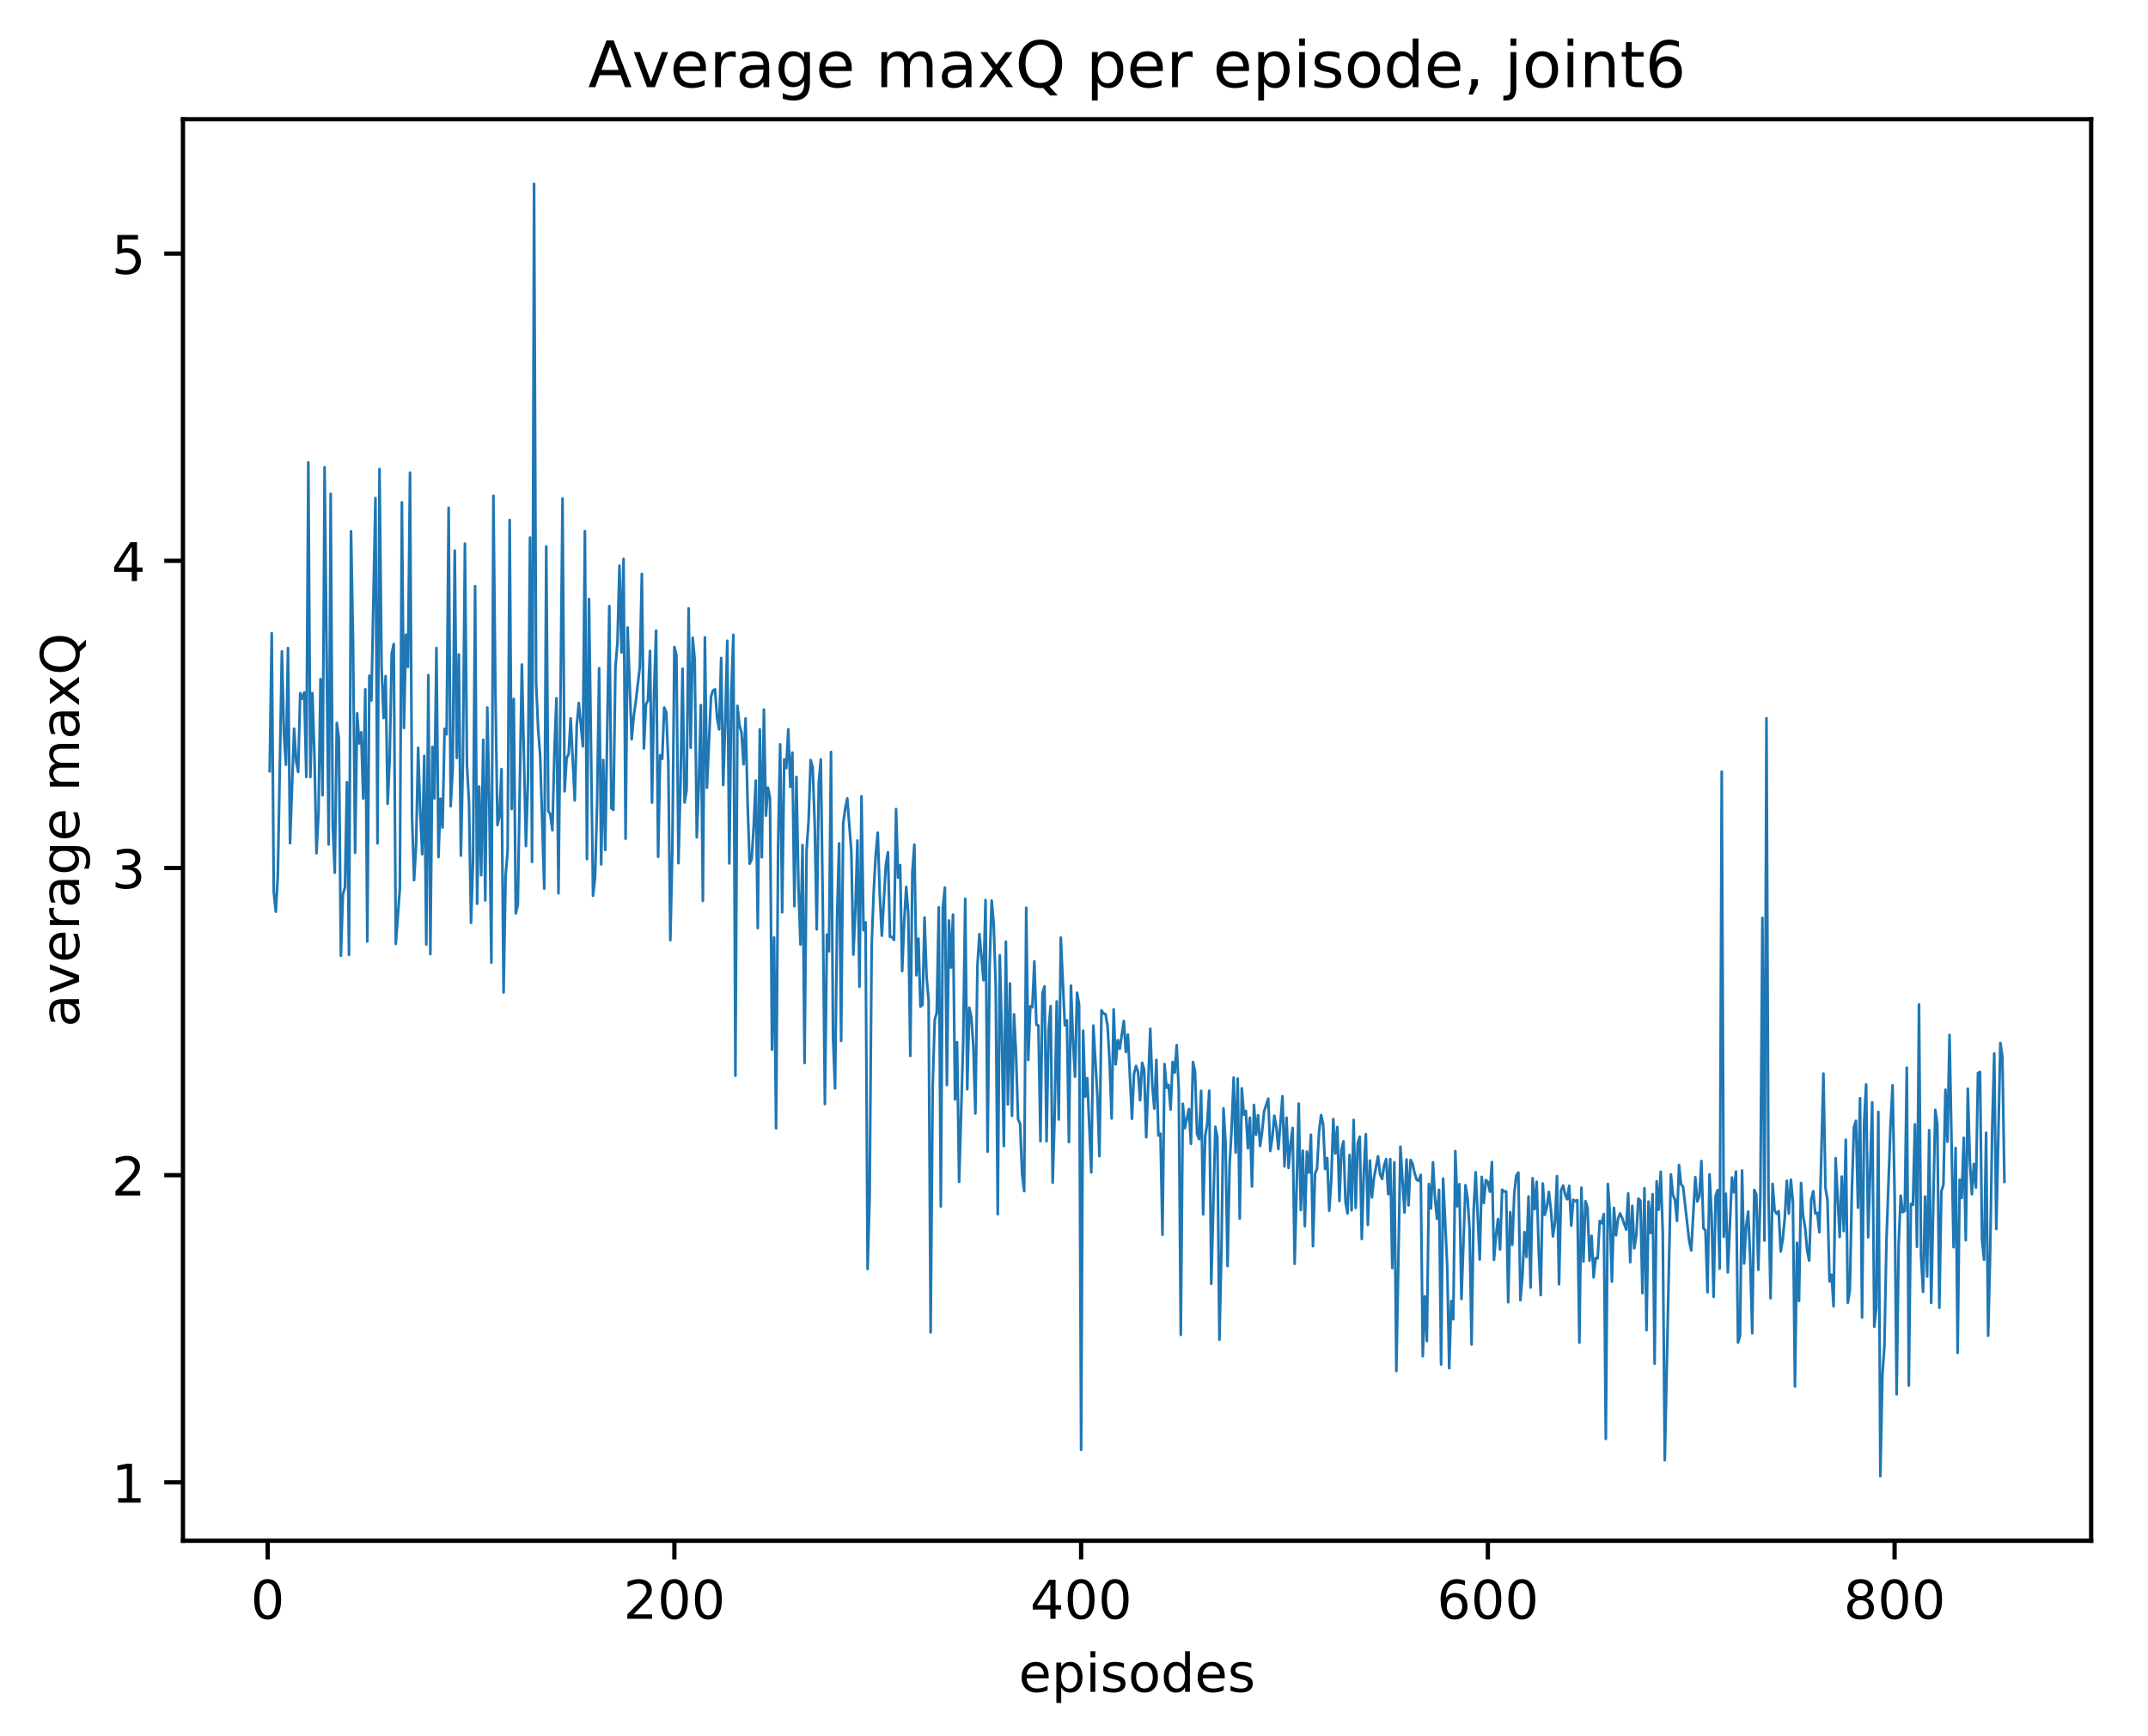 <?xml version="1.0" encoding="utf-8" standalone="no"?>
<!DOCTYPE svg PUBLIC "-//W3C//DTD SVG 1.1//EN"
  "http://www.w3.org/Graphics/SVG/1.1/DTD/svg11.dtd">
<!-- Created with matplotlib (http://matplotlib.org/) -->
<svg height="325pt" version="1.1" viewBox="0 0 402 325" width="402pt" xmlns="http://www.w3.org/2000/svg" xmlns:xlink="http://www.w3.org/1999/xlink">
 <defs>
  <style type="text/css">
*{stroke-linecap:butt;stroke-linejoin:round;}
  </style>
 </defs>
 <g id="figure_1">
  <g id="patch_1">
   <path d="M 0 325.986 
L 402.061 325.986 
L 402.061 0 
L 0 0 
z
" style="fill:#ffffff;"/>
  </g>
  <g id="axes_1">
   <g id="patch_2">
    <path d="M 34.241 288.43 
L 391.361 288.43 
L 391.361 22.318 
L 34.241 22.318 
z
" style="fill:#ffffff;"/>
   </g>
   <g id="matplotlib.axis_1">
    <g id="xtick_1">
     <g id="line2d_1">
      <defs>
       <path d="M 0 0 
L 0 3.5 
" id="m53c55c356a" style="stroke:#000000;stroke-width:0.8;"/>
      </defs>
      <g>
       <use style="stroke:#000000;stroke-width:0.8;" x="50.093" xlink:href="#m53c55c356a" y="288.43"/>
      </g>
     </g>
     <g id="text_1">
      <!-- 0 -->
      <defs>
       <path d="M 31.781 66.406 
Q 24.172 66.406 20.328 58.906 
Q 16.5 51.422 16.5 36.375 
Q 16.5 21.391 20.328 13.891 
Q 24.172 6.391 31.781 6.391 
Q 39.453 6.391 43.281 13.891 
Q 47.125 21.391 47.125 36.375 
Q 47.125 51.422 43.281 58.906 
Q 39.453 66.406 31.781 66.406 
z
M 31.781 74.219 
Q 44.047 74.219 50.516 64.516 
Q 56.984 54.828 56.984 36.375 
Q 56.984 17.969 50.516 8.266 
Q 44.047 -1.422 31.781 -1.422 
Q 19.531 -1.422 13.062 8.266 
Q 6.594 17.969 6.594 36.375 
Q 6.594 54.828 13.062 64.516 
Q 19.531 74.219 31.781 74.219 
z
" id="DejaVuSans-30"/>
      </defs>
      <g transform="translate(46.911 303.029)scale(0.1 -0.1)">
       <use xlink:href="#DejaVuSans-30"/>
      </g>
     </g>
    </g>
    <g id="xtick_2">
     <g id="line2d_2">
      <g>
       <use style="stroke:#000000;stroke-width:0.8;" x="126.213" xlink:href="#m53c55c356a" y="288.43"/>
      </g>
     </g>
     <g id="text_2">
      <!-- 200 -->
      <defs>
       <path d="M 19.188 8.297 
L 53.609 8.297 
L 53.609 0 
L 7.328 0 
L 7.328 8.297 
Q 12.938 14.109 22.625 23.891 
Q 32.328 33.688 34.812 36.531 
Q 39.547 41.844 41.422 45.531 
Q 43.312 49.219 43.312 52.781 
Q 43.312 58.594 39.234 62.25 
Q 35.156 65.922 28.609 65.922 
Q 23.969 65.922 18.812 64.312 
Q 13.672 62.703 7.812 59.422 
L 7.812 69.391 
Q 13.766 71.781 18.938 73 
Q 24.125 74.219 28.422 74.219 
Q 39.75 74.219 46.484 68.547 
Q 53.219 62.891 53.219 53.422 
Q 53.219 48.922 51.531 44.891 
Q 49.859 40.875 45.406 35.406 
Q 44.188 33.984 37.641 27.219 
Q 31.109 20.453 19.188 8.297 
z
" id="DejaVuSans-32"/>
      </defs>
      <g transform="translate(116.67 303.029)scale(0.1 -0.1)">
       <use xlink:href="#DejaVuSans-32"/>
       <use x="63.623" xlink:href="#DejaVuSans-30"/>
       <use x="127.246" xlink:href="#DejaVuSans-30"/>
      </g>
     </g>
    </g>
    <g id="xtick_3">
     <g id="line2d_3">
      <g>
       <use style="stroke:#000000;stroke-width:0.8;" x="202.334" xlink:href="#m53c55c356a" y="288.43"/>
      </g>
     </g>
     <g id="text_3">
      <!-- 400 -->
      <defs>
       <path d="M 37.797 64.312 
L 12.891 25.391 
L 37.797 25.391 
z
M 35.203 72.906 
L 47.609 72.906 
L 47.609 25.391 
L 58.016 25.391 
L 58.016 17.188 
L 47.609 17.188 
L 47.609 0 
L 37.797 0 
L 37.797 17.188 
L 4.891 17.188 
L 4.891 26.703 
z
" id="DejaVuSans-34"/>
      </defs>
      <g transform="translate(192.79 303.029)scale(0.1 -0.1)">
       <use xlink:href="#DejaVuSans-34"/>
       <use x="63.623" xlink:href="#DejaVuSans-30"/>
       <use x="127.246" xlink:href="#DejaVuSans-30"/>
      </g>
     </g>
    </g>
    <g id="xtick_4">
     <g id="line2d_4">
      <g>
       <use style="stroke:#000000;stroke-width:0.8;" x="278.455" xlink:href="#m53c55c356a" y="288.43"/>
      </g>
     </g>
     <g id="text_4">
      <!-- 600 -->
      <defs>
       <path d="M 33.016 40.375 
Q 26.375 40.375 22.484 35.828 
Q 18.609 31.297 18.609 23.391 
Q 18.609 15.531 22.484 10.953 
Q 26.375 6.391 33.016 6.391 
Q 39.656 6.391 43.531 10.953 
Q 47.406 15.531 47.406 23.391 
Q 47.406 31.297 43.531 35.828 
Q 39.656 40.375 33.016 40.375 
z
M 52.594 71.297 
L 52.594 62.312 
Q 48.875 64.062 45.094 64.984 
Q 41.312 65.922 37.594 65.922 
Q 27.828 65.922 22.672 59.328 
Q 17.531 52.734 16.797 39.406 
Q 19.672 43.656 24.016 45.922 
Q 28.375 48.188 33.594 48.188 
Q 44.578 48.188 50.953 41.516 
Q 57.328 34.859 57.328 23.391 
Q 57.328 12.156 50.688 5.359 
Q 44.047 -1.422 33.016 -1.422 
Q 20.359 -1.422 13.672 8.266 
Q 6.984 17.969 6.984 36.375 
Q 6.984 53.656 15.188 63.938 
Q 23.391 74.219 37.203 74.219 
Q 40.922 74.219 44.703 73.484 
Q 48.484 72.75 52.594 71.297 
z
" id="DejaVuSans-36"/>
      </defs>
      <g transform="translate(268.911 303.029)scale(0.1 -0.1)">
       <use xlink:href="#DejaVuSans-36"/>
       <use x="63.623" xlink:href="#DejaVuSans-30"/>
       <use x="127.246" xlink:href="#DejaVuSans-30"/>
      </g>
     </g>
    </g>
    <g id="xtick_5">
     <g id="line2d_5">
      <g>
       <use style="stroke:#000000;stroke-width:0.8;" x="354.575" xlink:href="#m53c55c356a" y="288.43"/>
      </g>
     </g>
     <g id="text_5">
      <!-- 800 -->
      <defs>
       <path d="M 31.781 34.625 
Q 24.75 34.625 20.719 30.859 
Q 16.703 27.094 16.703 20.516 
Q 16.703 13.922 20.719 10.156 
Q 24.75 6.391 31.781 6.391 
Q 38.812 6.391 42.859 10.172 
Q 46.922 13.969 46.922 20.516 
Q 46.922 27.094 42.891 30.859 
Q 38.875 34.625 31.781 34.625 
z
M 21.922 38.812 
Q 15.578 40.375 12.031 44.719 
Q 8.5 49.078 8.5 55.328 
Q 8.5 64.062 14.719 69.141 
Q 20.953 74.219 31.781 74.219 
Q 42.672 74.219 48.875 69.141 
Q 55.078 64.062 55.078 55.328 
Q 55.078 49.078 51.531 44.719 
Q 48 40.375 41.703 38.812 
Q 48.828 37.156 52.797 32.312 
Q 56.781 27.484 56.781 20.516 
Q 56.781 9.906 50.312 4.234 
Q 43.844 -1.422 31.781 -1.422 
Q 19.734 -1.422 13.25 4.234 
Q 6.781 9.906 6.781 20.516 
Q 6.781 27.484 10.781 32.312 
Q 14.797 37.156 21.922 38.812 
z
M 18.312 54.391 
Q 18.312 48.734 21.844 45.562 
Q 25.391 42.391 31.781 42.391 
Q 38.141 42.391 41.719 45.562 
Q 45.312 48.734 45.312 54.391 
Q 45.312 60.062 41.719 63.234 
Q 38.141 66.406 31.781 66.406 
Q 25.391 66.406 21.844 63.234 
Q 18.312 60.062 18.312 54.391 
z
" id="DejaVuSans-38"/>
      </defs>
      <g transform="translate(345.032 303.029)scale(0.1 -0.1)">
       <use xlink:href="#DejaVuSans-38"/>
       <use x="63.623" xlink:href="#DejaVuSans-30"/>
       <use x="127.246" xlink:href="#DejaVuSans-30"/>
      </g>
     </g>
    </g>
    <g id="text_6">
     <!-- episodes -->
     <defs>
      <path d="M 56.203 29.594 
L 56.203 25.203 
L 14.891 25.203 
Q 15.484 15.922 20.484 11.062 
Q 25.484 6.203 34.422 6.203 
Q 39.594 6.203 44.453 7.469 
Q 49.312 8.734 54.109 11.281 
L 54.109 2.781 
Q 49.266 0.734 44.188 -0.344 
Q 39.109 -1.422 33.891 -1.422 
Q 20.797 -1.422 13.156 6.188 
Q 5.516 13.812 5.516 26.812 
Q 5.516 40.234 12.766 48.109 
Q 20.016 56 32.328 56 
Q 43.359 56 49.781 48.891 
Q 56.203 41.797 56.203 29.594 
z
M 47.219 32.234 
Q 47.125 39.594 43.094 43.984 
Q 39.062 48.391 32.422 48.391 
Q 24.906 48.391 20.391 44.141 
Q 15.875 39.891 15.188 32.172 
z
" id="DejaVuSans-65"/>
      <path d="M 18.109 8.203 
L 18.109 -20.797 
L 9.078 -20.797 
L 9.078 54.688 
L 18.109 54.688 
L 18.109 46.391 
Q 20.953 51.266 25.266 53.625 
Q 29.594 56 35.594 56 
Q 45.562 56 51.781 48.094 
Q 58.016 40.188 58.016 27.297 
Q 58.016 14.406 51.781 6.484 
Q 45.562 -1.422 35.594 -1.422 
Q 29.594 -1.422 25.266 0.953 
Q 20.953 3.328 18.109 8.203 
z
M 48.688 27.297 
Q 48.688 37.203 44.609 42.844 
Q 40.531 48.484 33.406 48.484 
Q 26.266 48.484 22.188 42.844 
Q 18.109 37.203 18.109 27.297 
Q 18.109 17.391 22.188 11.75 
Q 26.266 6.109 33.406 6.109 
Q 40.531 6.109 44.609 11.75 
Q 48.688 17.391 48.688 27.297 
z
" id="DejaVuSans-70"/>
      <path d="M 9.422 54.688 
L 18.406 54.688 
L 18.406 0 
L 9.422 0 
z
M 9.422 75.984 
L 18.406 75.984 
L 18.406 64.594 
L 9.422 64.594 
z
" id="DejaVuSans-69"/>
      <path d="M 44.281 53.078 
L 44.281 44.578 
Q 40.484 46.531 36.375 47.5 
Q 32.281 48.484 27.875 48.484 
Q 21.188 48.484 17.844 46.438 
Q 14.5 44.391 14.5 40.281 
Q 14.5 37.156 16.891 35.375 
Q 19.281 33.594 26.516 31.984 
L 29.594 31.297 
Q 39.156 29.25 43.188 25.516 
Q 47.219 21.781 47.219 15.094 
Q 47.219 7.469 41.188 3.016 
Q 35.156 -1.422 24.609 -1.422 
Q 20.219 -1.422 15.453 -0.562 
Q 10.688 0.297 5.422 2 
L 5.422 11.281 
Q 10.406 8.688 15.234 7.391 
Q 20.062 6.109 24.812 6.109 
Q 31.156 6.109 34.562 8.281 
Q 37.984 10.453 37.984 14.406 
Q 37.984 18.062 35.516 20.016 
Q 33.062 21.969 24.703 23.781 
L 21.578 24.516 
Q 13.234 26.266 9.516 29.906 
Q 5.812 33.547 5.812 39.891 
Q 5.812 47.609 11.281 51.797 
Q 16.75 56 26.812 56 
Q 31.781 56 36.172 55.266 
Q 40.578 54.547 44.281 53.078 
z
" id="DejaVuSans-73"/>
      <path d="M 30.609 48.391 
Q 23.391 48.391 19.188 42.75 
Q 14.984 37.109 14.984 27.297 
Q 14.984 17.484 19.156 11.844 
Q 23.344 6.203 30.609 6.203 
Q 37.797 6.203 41.984 11.859 
Q 46.188 17.531 46.188 27.297 
Q 46.188 37.016 41.984 42.703 
Q 37.797 48.391 30.609 48.391 
z
M 30.609 56 
Q 42.328 56 49.016 48.375 
Q 55.719 40.766 55.719 27.297 
Q 55.719 13.875 49.016 6.219 
Q 42.328 -1.422 30.609 -1.422 
Q 18.844 -1.422 12.172 6.219 
Q 5.516 13.875 5.516 27.297 
Q 5.516 40.766 12.172 48.375 
Q 18.844 56 30.609 56 
z
" id="DejaVuSans-6f"/>
      <path d="M 45.406 46.391 
L 45.406 75.984 
L 54.391 75.984 
L 54.391 0 
L 45.406 0 
L 45.406 8.203 
Q 42.578 3.328 38.25 0.953 
Q 33.938 -1.422 27.875 -1.422 
Q 17.969 -1.422 11.734 6.484 
Q 5.516 14.406 5.516 27.297 
Q 5.516 40.188 11.734 48.094 
Q 17.969 56 27.875 56 
Q 33.938 56 38.25 53.625 
Q 42.578 51.266 45.406 46.391 
z
M 14.797 27.297 
Q 14.797 17.391 18.875 11.75 
Q 22.953 6.109 30.078 6.109 
Q 37.203 6.109 41.297 11.75 
Q 45.406 17.391 45.406 27.297 
Q 45.406 37.203 41.297 42.844 
Q 37.203 48.484 30.078 48.484 
Q 22.953 48.484 18.875 42.844 
Q 14.797 37.203 14.797 27.297 
z
" id="DejaVuSans-64"/>
     </defs>
     <g transform="translate(190.641 316.707)scale(0.1 -0.1)">
      <use xlink:href="#DejaVuSans-65"/>
      <use x="61.523" xlink:href="#DejaVuSans-70"/>
      <use x="125" xlink:href="#DejaVuSans-69"/>
      <use x="152.783" xlink:href="#DejaVuSans-73"/>
      <use x="204.883" xlink:href="#DejaVuSans-6f"/>
      <use x="266.064" xlink:href="#DejaVuSans-64"/>
      <use x="329.541" xlink:href="#DejaVuSans-65"/>
      <use x="391.064" xlink:href="#DejaVuSans-73"/>
     </g>
    </g>
   </g>
   <g id="matplotlib.axis_2">
    <g id="ytick_1">
     <g id="line2d_6">
      <defs>
       <path d="M 0 0 
L -3.5 0 
" id="m9ddef16527" style="stroke:#000000;stroke-width:0.8;"/>
      </defs>
      <g>
       <use style="stroke:#000000;stroke-width:0.8;" x="34.241" xlink:href="#m9ddef16527" y="277.493"/>
      </g>
     </g>
     <g id="text_7">
      <!-- 1 -->
      <defs>
       <path d="M 12.406 8.297 
L 28.516 8.297 
L 28.516 63.922 
L 10.984 60.406 
L 10.984 69.391 
L 28.422 72.906 
L 38.281 72.906 
L 38.281 8.297 
L 54.391 8.297 
L 54.391 0 
L 12.406 0 
z
" id="DejaVuSans-31"/>
      </defs>
      <g transform="translate(20.878 281.292)scale(0.1 -0.1)">
       <use xlink:href="#DejaVuSans-31"/>
      </g>
     </g>
    </g>
    <g id="ytick_2">
     <g id="line2d_7">
      <g>
       <use style="stroke:#000000;stroke-width:0.8;" x="34.241" xlink:href="#m9ddef16527" y="219.989"/>
      </g>
     </g>
     <g id="text_8">
      <!-- 2 -->
      <g transform="translate(20.878 223.788)scale(0.1 -0.1)">
       <use xlink:href="#DejaVuSans-32"/>
      </g>
     </g>
    </g>
    <g id="ytick_3">
     <g id="line2d_8">
      <g>
       <use style="stroke:#000000;stroke-width:0.8;" x="34.241" xlink:href="#m9ddef16527" y="162.485"/>
      </g>
     </g>
     <g id="text_9">
      <!-- 3 -->
      <defs>
       <path d="M 40.578 39.312 
Q 47.656 37.797 51.625 33 
Q 55.609 28.219 55.609 21.188 
Q 55.609 10.406 48.188 4.484 
Q 40.766 -1.422 27.094 -1.422 
Q 22.516 -1.422 17.656 -0.516 
Q 12.797 0.391 7.625 2.203 
L 7.625 11.719 
Q 11.719 9.328 16.594 8.109 
Q 21.484 6.891 26.812 6.891 
Q 36.078 6.891 40.938 10.547 
Q 45.797 14.203 45.797 21.188 
Q 45.797 27.641 41.281 31.266 
Q 36.766 34.906 28.719 34.906 
L 20.219 34.906 
L 20.219 43.016 
L 29.109 43.016 
Q 36.375 43.016 40.234 45.922 
Q 44.094 48.828 44.094 54.297 
Q 44.094 59.906 40.109 62.906 
Q 36.141 65.922 28.719 65.922 
Q 24.656 65.922 20.016 65.031 
Q 15.375 64.156 9.812 62.312 
L 9.812 71.094 
Q 15.438 72.656 20.344 73.438 
Q 25.25 74.219 29.594 74.219 
Q 40.828 74.219 47.359 69.109 
Q 53.906 64.016 53.906 55.328 
Q 53.906 49.266 50.438 45.094 
Q 46.969 40.922 40.578 39.312 
z
" id="DejaVuSans-33"/>
      </defs>
      <g transform="translate(20.878 166.284)scale(0.1 -0.1)">
       <use xlink:href="#DejaVuSans-33"/>
      </g>
     </g>
    </g>
    <g id="ytick_4">
     <g id="line2d_9">
      <g>
       <use style="stroke:#000000;stroke-width:0.8;" x="34.241" xlink:href="#m9ddef16527" y="104.98"/>
      </g>
     </g>
     <g id="text_10">
      <!-- 4 -->
      <g transform="translate(20.878 108.779)scale(0.1 -0.1)">
       <use xlink:href="#DejaVuSans-34"/>
      </g>
     </g>
    </g>
    <g id="ytick_5">
     <g id="line2d_10">
      <g>
       <use style="stroke:#000000;stroke-width:0.8;" x="34.241" xlink:href="#m9ddef16527" y="47.476"/>
      </g>
     </g>
     <g id="text_11">
      <!-- 5 -->
      <defs>
       <path d="M 10.797 72.906 
L 49.516 72.906 
L 49.516 64.594 
L 19.828 64.594 
L 19.828 46.734 
Q 21.969 47.469 24.109 47.828 
Q 26.266 48.188 28.422 48.188 
Q 40.625 48.188 47.75 41.5 
Q 54.891 34.812 54.891 23.391 
Q 54.891 11.625 47.562 5.094 
Q 40.234 -1.422 26.906 -1.422 
Q 22.312 -1.422 17.547 -0.641 
Q 12.797 0.141 7.719 1.703 
L 7.719 11.625 
Q 12.109 9.234 16.797 8.062 
Q 21.484 6.891 26.703 6.891 
Q 35.156 6.891 40.078 11.328 
Q 45.016 15.766 45.016 23.391 
Q 45.016 31 40.078 35.438 
Q 35.156 39.891 26.703 39.891 
Q 22.75 39.891 18.812 39.016 
Q 14.891 38.141 10.797 36.281 
z
" id="DejaVuSans-35"/>
      </defs>
      <g transform="translate(20.878 51.275)scale(0.1 -0.1)">
       <use xlink:href="#DejaVuSans-35"/>
      </g>
     </g>
    </g>
    <g id="text_12">
     <!-- average maxQ -->
     <defs>
      <path d="M 34.281 27.484 
Q 23.391 27.484 19.188 25 
Q 14.984 22.516 14.984 16.5 
Q 14.984 11.719 18.141 8.906 
Q 21.297 6.109 26.703 6.109 
Q 34.188 6.109 38.703 11.406 
Q 43.219 16.703 43.219 25.484 
L 43.219 27.484 
z
M 52.203 31.203 
L 52.203 0 
L 43.219 0 
L 43.219 8.297 
Q 40.141 3.328 35.547 0.953 
Q 30.953 -1.422 24.312 -1.422 
Q 15.922 -1.422 10.953 3.297 
Q 6 8.016 6 15.922 
Q 6 25.141 12.172 29.828 
Q 18.359 34.516 30.609 34.516 
L 43.219 34.516 
L 43.219 35.406 
Q 43.219 41.609 39.141 45 
Q 35.062 48.391 27.688 48.391 
Q 23 48.391 18.547 47.266 
Q 14.109 46.141 10.016 43.891 
L 10.016 52.203 
Q 14.938 54.109 19.578 55.047 
Q 24.219 56 28.609 56 
Q 40.484 56 46.344 49.844 
Q 52.203 43.703 52.203 31.203 
z
" id="DejaVuSans-61"/>
      <path d="M 2.984 54.688 
L 12.5 54.688 
L 29.594 8.797 
L 46.688 54.688 
L 56.203 54.688 
L 35.688 0 
L 23.484 0 
z
" id="DejaVuSans-76"/>
      <path d="M 41.109 46.297 
Q 39.594 47.172 37.812 47.578 
Q 36.031 48 33.891 48 
Q 26.266 48 22.188 43.047 
Q 18.109 38.094 18.109 28.812 
L 18.109 0 
L 9.078 0 
L 9.078 54.688 
L 18.109 54.688 
L 18.109 46.188 
Q 20.953 51.172 25.484 53.578 
Q 30.031 56 36.531 56 
Q 37.453 56 38.578 55.875 
Q 39.703 55.766 41.062 55.516 
z
" id="DejaVuSans-72"/>
      <path d="M 45.406 27.984 
Q 45.406 37.75 41.375 43.109 
Q 37.359 48.484 30.078 48.484 
Q 22.859 48.484 18.828 43.109 
Q 14.797 37.75 14.797 27.984 
Q 14.797 18.266 18.828 12.891 
Q 22.859 7.516 30.078 7.516 
Q 37.359 7.516 41.375 12.891 
Q 45.406 18.266 45.406 27.984 
z
M 54.391 6.781 
Q 54.391 -7.172 48.188 -13.984 
Q 42 -20.797 29.203 -20.797 
Q 24.469 -20.797 20.266 -20.094 
Q 16.062 -19.391 12.109 -17.922 
L 12.109 -9.188 
Q 16.062 -11.328 19.922 -12.344 
Q 23.781 -13.375 27.781 -13.375 
Q 36.625 -13.375 41.016 -8.766 
Q 45.406 -4.156 45.406 5.172 
L 45.406 9.625 
Q 42.625 4.781 38.281 2.391 
Q 33.938 0 27.875 0 
Q 17.828 0 11.672 7.656 
Q 5.516 15.328 5.516 27.984 
Q 5.516 40.672 11.672 48.328 
Q 17.828 56 27.875 56 
Q 33.938 56 38.281 53.609 
Q 42.625 51.219 45.406 46.391 
L 45.406 54.688 
L 54.391 54.688 
z
" id="DejaVuSans-67"/>
      <path id="DejaVuSans-20"/>
      <path d="M 52 44.188 
Q 55.375 50.25 60.062 53.125 
Q 64.75 56 71.094 56 
Q 79.641 56 84.281 50.016 
Q 88.922 44.047 88.922 33.016 
L 88.922 0 
L 79.891 0 
L 79.891 32.719 
Q 79.891 40.578 77.094 44.375 
Q 74.312 48.188 68.609 48.188 
Q 61.625 48.188 57.562 43.547 
Q 53.516 38.922 53.516 30.906 
L 53.516 0 
L 44.484 0 
L 44.484 32.719 
Q 44.484 40.625 41.703 44.406 
Q 38.922 48.188 33.109 48.188 
Q 26.219 48.188 22.156 43.531 
Q 18.109 38.875 18.109 30.906 
L 18.109 0 
L 9.078 0 
L 9.078 54.688 
L 18.109 54.688 
L 18.109 46.188 
Q 21.188 51.219 25.484 53.609 
Q 29.781 56 35.688 56 
Q 41.656 56 45.828 52.969 
Q 50 49.953 52 44.188 
z
" id="DejaVuSans-6d"/>
      <path d="M 54.891 54.688 
L 35.109 28.078 
L 55.906 0 
L 45.312 0 
L 29.391 21.484 
L 13.484 0 
L 2.875 0 
L 24.125 28.609 
L 4.688 54.688 
L 15.281 54.688 
L 29.781 35.203 
L 44.281 54.688 
z
" id="DejaVuSans-78"/>
      <path d="M 39.406 66.219 
Q 28.656 66.219 22.328 58.203 
Q 16.016 50.203 16.016 36.375 
Q 16.016 22.609 22.328 14.594 
Q 28.656 6.594 39.406 6.594 
Q 50.141 6.594 56.422 14.594 
Q 62.703 22.609 62.703 36.375 
Q 62.703 50.203 56.422 58.203 
Q 50.141 66.219 39.406 66.219 
z
M 53.219 1.312 
L 66.219 -12.891 
L 54.297 -12.891 
L 43.5 -1.219 
Q 41.891 -1.312 41.031 -1.359 
Q 40.188 -1.422 39.406 -1.422 
Q 24.031 -1.422 14.812 8.859 
Q 5.609 19.141 5.609 36.375 
Q 5.609 53.656 14.812 63.938 
Q 24.031 74.219 39.406 74.219 
Q 54.734 74.219 63.906 63.938 
Q 73.094 53.656 73.094 36.375 
Q 73.094 23.688 67.984 14.641 
Q 62.891 5.609 53.219 1.312 
z
" id="DejaVuSans-51"/>
     </defs>
     <g transform="translate(14.798 192.263)rotate(-90)scale(0.1 -0.1)">
      <use xlink:href="#DejaVuSans-61"/>
      <use x="61.279" xlink:href="#DejaVuSans-76"/>
      <use x="120.459" xlink:href="#DejaVuSans-65"/>
      <use x="181.982" xlink:href="#DejaVuSans-72"/>
      <use x="223.096" xlink:href="#DejaVuSans-61"/>
      <use x="284.375" xlink:href="#DejaVuSans-67"/>
      <use x="347.852" xlink:href="#DejaVuSans-65"/>
      <use x="409.375" xlink:href="#DejaVuSans-20"/>
      <use x="441.162" xlink:href="#DejaVuSans-6d"/>
      <use x="538.574" xlink:href="#DejaVuSans-61"/>
      <use x="599.854" xlink:href="#DejaVuSans-78"/>
      <use x="659.033" xlink:href="#DejaVuSans-51"/>
     </g>
    </g>
   </g>
   <g id="line2d_11">
    <path clip-path="url(#p1d548b7703)" d="M 50.473 144.367 
L 50.854 118.533 
L 51.235 166.944 
L 51.615 170.663 
L 51.996 163.929 
L 52.757 121.928 
L 53.138 137.479 
L 53.518 143.162 
L 53.899 121.317 
L 54.279 157.847 
L 55.041 136.41 
L 55.421 142.413 
L 55.802 144.503 
L 56.182 129.753 
L 56.563 130.775 
L 56.944 129.626 
L 57.324 145.429 
L 57.705 86.552 
L 58.085 145.47 
L 58.466 129.741 
L 58.847 141.492 
L 59.227 159.728 
L 59.608 152.23 
L 59.988 127.135 
L 60.369 148.869 
L 60.75 87.465 
L 61.511 158.078 
L 61.891 92.448 
L 62.272 154.453 
L 62.653 163.371 
L 63.033 135.322 
L 63.414 138.158 
L 63.794 178.925 
L 64.175 167.455 
L 64.556 166.144 
L 64.936 146.422 
L 65.317 178.748 
L 65.697 99.462 
L 66.078 120.638 
L 66.459 159.639 
L 66.839 133.53 
L 67.22 139.178 
L 67.6 137.098 
L 67.981 149.476 
L 68.362 129.051 
L 68.742 176.224 
L 69.123 126.492 
L 69.504 131.11 
L 70.265 93.236 
L 70.645 157.887 
L 71.026 87.809 
L 71.407 124.722 
L 71.787 134.413 
L 72.168 126.567 
L 72.548 150.468 
L 72.929 142.097 
L 73.31 122.433 
L 73.69 120.541 
L 74.071 176.693 
L 74.832 166.319 
L 75.213 94.039 
L 75.593 136.257 
L 75.974 118.819 
L 76.354 124.832 
L 76.735 88.489 
L 77.116 152.951 
L 77.496 164.77 
L 77.877 158.038 
L 78.257 139.997 
L 78.638 151.68 
L 79.019 159.896 
L 79.399 141.502 
L 79.78 176.821 
L 80.16 126.379 
L 80.541 178.611 
L 80.922 139.822 
L 81.302 149.453 
L 81.683 121.306 
L 82.063 160.447 
L 82.444 149.515 
L 82.825 154.917 
L 83.205 136.436 
L 83.586 137.46 
L 83.966 95.07 
L 84.347 150.914 
L 84.728 143.705 
L 85.108 103.068 
L 85.489 141.877 
L 85.869 122.511 
L 86.25 160.174 
L 86.631 142.849 
L 87.011 101.767 
L 87.392 143.243 
L 87.772 150.109 
L 88.153 172.754 
L 88.534 160.983 
L 88.914 109.719 
L 89.295 169.172 
L 89.675 147.236 
L 90.056 163.827 
L 90.437 138.473 
L 90.817 168.561 
L 91.198 132.452 
L 91.579 150.926 
L 91.959 180.212 
L 92.34 92.802 
L 92.72 129.824 
L 93.101 154.446 
L 93.482 152.679 
L 93.862 143.995 
L 94.243 185.782 
L 94.623 163.951 
L 95.004 159.263 
L 95.385 97.335 
L 95.765 151.448 
L 96.146 130.84 
L 96.526 170.98 
L 96.907 169.395 
L 97.668 124.402 
L 98.429 158.378 
L 98.81 146.1 
L 99.191 100.622 
L 99.571 161.351 
L 99.952 34.414 
L 100.332 127.66 
L 100.713 136.481 
L 101.094 141.446 
L 101.855 166.356 
L 102.235 102.291 
L 102.616 151.856 
L 102.997 152.44 
L 103.377 155.417 
L 103.758 140.709 
L 104.138 130.703 
L 104.519 167.222 
L 105.28 93.312 
L 105.661 148.129 
L 106.041 141.913 
L 106.422 141.178 
L 106.803 134.469 
L 107.564 149.832 
L 107.944 135.78 
L 108.325 131.589 
L 109.086 139.717 
L 109.467 99.418 
L 109.847 160.817 
L 110.228 112.13 
L 110.989 167.671 
L 111.37 164.24 
L 111.75 150.266 
L 112.131 125.09 
L 112.512 161.807 
L 112.892 142.274 
L 113.273 159.09 
L 114.034 113.465 
L 114.415 151.3 
L 114.795 151.607 
L 115.176 124.934 
L 115.557 120.315 
L 115.937 105.894 
L 116.318 122.146 
L 116.698 104.619 
L 117.079 157.005 
L 117.46 117.473 
L 118.221 138.37 
L 118.601 134.118 
L 118.982 131.381 
L 119.743 124.866 
L 120.124 107.445 
L 120.504 140.108 
L 120.885 131.909 
L 121.266 131.079 
L 121.646 121.857 
L 122.027 150.245 
L 122.407 129.649 
L 122.788 118.053 
L 123.169 160.398 
L 123.549 141.388 
L 123.93 142.055 
L 124.31 132.445 
L 124.691 133.334 
L 125.072 142.715 
L 125.452 176.003 
L 125.833 158.822 
L 126.213 121.122 
L 126.594 122.698 
L 126.975 161.585 
L 127.355 146.926 
L 127.736 125.179 
L 128.116 150.223 
L 128.497 147.9 
L 128.878 113.889 
L 129.258 139.985 
L 129.639 119.388 
L 130.019 123.558 
L 130.4 156.732 
L 130.781 146.792 
L 131.161 131.996 
L 131.542 168.655 
L 131.922 119.313 
L 132.303 147.451 
L 133.064 130.408 
L 133.445 129.255 
L 133.825 129.043 
L 134.206 134.431 
L 134.587 136.539 
L 134.967 123.173 
L 135.348 146.948 
L 135.728 135.258 
L 136.109 119.948 
L 136.49 161.632 
L 136.87 129.651 
L 137.251 118.835 
L 137.631 201.379 
L 138.012 132.134 
L 138.393 135.765 
L 138.773 137.144 
L 139.154 143.078 
L 139.535 134.484 
L 139.915 150.446 
L 140.296 161.687 
L 140.676 160.85 
L 141.057 154.632 
L 141.438 146.124 
L 141.818 173.73 
L 142.199 136.514 
L 142.579 160.47 
L 142.96 132.831 
L 143.341 152.687 
L 143.721 147.444 
L 144.102 149.343 
L 144.482 196.506 
L 144.863 175.486 
L 145.244 211.22 
L 145.624 158.368 
L 146.005 139.342 
L 146.385 170.772 
L 146.766 142.148 
L 147.147 143.79 
L 147.527 136.516 
L 147.908 147.296 
L 148.288 140.883 
L 148.669 169.635 
L 149.05 145.442 
L 149.43 165.784 
L 149.811 176.807 
L 150.191 158.208 
L 150.572 198.995 
L 150.953 159.125 
L 151.333 153.565 
L 151.714 142.29 
L 152.094 143.623 
L 152.475 154.287 
L 152.856 173.975 
L 153.236 146.573 
L 153.617 142.163 
L 153.997 170.174 
L 154.378 206.675 
L 154.759 174.947 
L 155.139 178.068 
L 155.52 140.77 
L 155.9 194.087 
L 156.281 203.752 
L 156.662 171.652 
L 157.042 157.893 
L 157.423 194.845 
L 157.803 154.133 
L 158.184 151.368 
L 158.565 149.453 
L 159.326 159.401 
L 159.706 178.704 
L 160.087 170.259 
L 160.468 157.34 
L 160.848 184.713 
L 161.229 149.057 
L 161.609 174.137 
L 161.99 172.656 
L 162.371 237.555 
L 162.751 224.089 
L 163.132 177.051 
L 163.513 166.93 
L 163.893 159.982 
L 164.274 155.864 
L 164.654 167.538 
L 165.035 175.161 
L 165.796 161.856 
L 166.177 159.536 
L 166.557 175.373 
L 166.938 175.399 
L 167.319 175.95 
L 167.699 151.456 
L 168.08 164.282 
L 168.46 161.946 
L 168.841 181.784 
L 169.222 172.463 
L 169.602 166.025 
L 169.983 171.065 
L 170.363 197.674 
L 170.744 163.414 
L 171.125 158.111 
L 171.505 182.555 
L 171.886 175.701 
L 172.266 188.434 
L 172.647 188.122 
L 173.028 171.755 
L 173.408 182.856 
L 173.789 187.241 
L 174.169 249.422 
L 174.55 203.434 
L 174.931 190.935 
L 175.311 189.554 
L 175.692 169.859 
L 176.072 225.841 
L 176.453 169.904 
L 176.834 166.156 
L 177.214 203.109 
L 177.595 172.312 
L 177.975 181.122 
L 178.356 171.212 
L 178.737 205.819 
L 179.117 195.097 
L 179.498 221.229 
L 180.259 195.124 
L 180.64 168.255 
L 181.02 203.909 
L 181.401 188.645 
L 181.781 190.373 
L 182.162 195.881 
L 182.543 208.448 
L 182.923 180.851 
L 183.304 174.868 
L 184.065 183.502 
L 184.446 168.498 
L 184.826 215.586 
L 185.207 180.937 
L 185.587 168.58 
L 185.968 172.841 
L 186.349 184.628 
L 186.729 227.293 
L 187.11 178.827 
L 187.491 193.479 
L 187.871 214.54 
L 188.252 176.273 
L 188.632 206.756 
L 189.013 184.095 
L 189.394 208.881 
L 189.774 189.872 
L 190.155 197.411 
L 190.535 209.542 
L 190.916 210.371 
L 191.297 219.873 
L 191.677 222.977 
L 192.058 169.946 
L 192.438 198.437 
L 192.819 188.375 
L 193.2 188.55 
L 193.58 179.962 
L 193.961 191.827 
L 194.341 191.973 
L 194.722 213.617 
L 195.103 185.868 
L 195.483 184.645 
L 195.864 213.649 
L 196.244 192.803 
L 196.625 188.333 
L 197.006 221.387 
L 197.386 208.594 
L 197.767 187.46 
L 198.147 209.565 
L 198.528 175.513 
L 199.289 191.935 
L 199.67 191.005 
L 200.05 213.796 
L 200.431 184.517 
L 200.812 194.815 
L 201.192 201.543 
L 201.573 185.836 
L 201.953 188.083 
L 202.334 271.394 
L 202.715 192.937 
L 203.095 205.293 
L 203.476 201.836 
L 204.237 219.467 
L 204.618 191.989 
L 205.379 205.194 
L 205.759 216.425 
L 206.14 189.128 
L 206.521 189.723 
L 206.901 189.838 
L 207.282 192.052 
L 207.662 198.705 
L 208.043 209.368 
L 208.424 188.952 
L 208.804 199.239 
L 209.185 194.728 
L 209.565 196.33 
L 210.327 191.111 
L 210.707 196.94 
L 211.088 193.674 
L 211.849 209.432 
L 212.23 200.975 
L 212.61 199.549 
L 212.991 200.692 
L 213.372 205.976 
L 213.752 198.941 
L 214.133 200.251 
L 214.513 212.887 
L 215.275 192.579 
L 215.655 203.236 
L 216.036 207.517 
L 216.416 198.419 
L 216.797 212.571 
L 217.178 212.217 
L 217.558 231.144 
L 217.939 199.198 
L 218.319 203.62 
L 218.7 203.082 
L 219.081 207.717 
L 219.461 198.799 
L 219.842 200.799 
L 220.222 195.652 
L 220.603 204.067 
L 220.984 249.882 
L 221.364 206.616 
L 221.745 211.205 
L 222.506 207.616 
L 222.887 214.135 
L 223.267 198.823 
L 223.648 200.545 
L 224.028 212.245 
L 224.409 213.24 
L 224.79 204.196 
L 225.17 227.335 
L 225.551 212.688 
L 225.931 210.355 
L 226.312 204.17 
L 226.693 240.333 
L 227.454 210.928 
L 227.834 213.047 
L 228.215 250.778 
L 228.596 233.974 
L 228.976 207.474 
L 229.357 213.846 
L 229.737 237.006 
L 230.118 218.143 
L 230.499 211.292 
L 230.879 201.722 
L 231.26 215.757 
L 231.64 201.919 
L 232.021 228.115 
L 232.402 203.729 
L 232.782 208.658 
L 233.163 207.96 
L 233.543 214.953 
L 233.924 209.23 
L 234.305 222.114 
L 234.685 206.846 
L 235.066 212.428 
L 235.447 208.773 
L 235.827 214.526 
L 236.208 211.816 
L 236.588 207.995 
L 237.35 205.666 
L 237.73 215.467 
L 238.111 212.982 
L 238.491 208.853 
L 238.872 211 
L 239.253 215.1 
L 240.014 205.209 
L 240.394 218.355 
L 240.775 209.227 
L 241.156 218.641 
L 241.536 214.057 
L 241.917 211.156 
L 242.297 236.583 
L 243.059 206.605 
L 243.439 226.519 
L 243.82 215.42 
L 244.2 229.55 
L 244.581 215.579 
L 244.962 219.519 
L 245.342 212.431 
L 245.723 233.282 
L 246.103 219.719 
L 246.484 218.778 
L 246.865 211.821 
L 247.245 208.738 
L 247.626 210.444 
L 248.006 218.823 
L 248.387 216.78 
L 248.768 226.645 
L 249.148 220.974 
L 249.529 209.488 
L 249.909 215.945 
L 250.29 210.97 
L 250.671 224.815 
L 251.051 215.233 
L 251.432 213.648 
L 251.812 225.005 
L 252.193 227.154 
L 252.574 216.192 
L 252.954 226.56 
L 253.335 209.649 
L 253.715 226.114 
L 254.096 214.075 
L 254.477 212.792 
L 254.857 231.946 
L 255.238 219.571 
L 255.618 212.315 
L 255.999 229.295 
L 256.38 217.255 
L 256.76 224.141 
L 257.141 220.488 
L 257.902 216.459 
L 258.283 219.822 
L 258.663 220.689 
L 259.044 218.187 
L 259.425 216.985 
L 259.805 223.549 
L 260.186 216.997 
L 260.566 237.374 
L 260.947 217.572 
L 261.328 256.658 
L 262.089 214.665 
L 262.85 226.973 
L 263.231 217.065 
L 263.611 225.645 
L 263.992 217.141 
L 264.372 217.865 
L 264.753 219.669 
L 265.134 220.847 
L 265.514 221.033 
L 265.895 219.929 
L 266.275 253.876 
L 266.656 242.671 
L 267.037 251.047 
L 267.417 221.639 
L 267.798 226.237 
L 268.178 217.581 
L 268.559 224.3 
L 268.94 228.154 
L 269.32 222.733 
L 269.701 255.437 
L 270.081 220.628 
L 270.843 236.911 
L 271.223 256.134 
L 271.604 243.549 
L 271.984 246.96 
L 272.365 215.488 
L 272.746 225.828 
L 273.126 221.67 
L 273.507 243.175 
L 274.268 221.864 
L 274.649 224.278 
L 275.029 229.982 
L 275.41 251.686 
L 275.79 226.728 
L 276.171 219.441 
L 276.932 235.776 
L 277.313 220.304 
L 277.693 225.194 
L 278.074 220.91 
L 278.455 221.273 
L 278.835 223.082 
L 279.216 217.533 
L 279.596 235.832 
L 279.977 231.236 
L 280.358 228.193 
L 280.738 233.886 
L 281.119 222.7 
L 281.5 223.042 
L 281.88 223.032 
L 282.261 243.782 
L 282.641 226.904 
L 283.022 233.02 
L 283.403 223.329 
L 283.783 220.047 
L 284.164 219.504 
L 284.544 243.396 
L 284.925 238.864 
L 285.306 230.658 
L 285.686 235.292 
L 286.067 223.985 
L 286.447 241.028 
L 286.828 220.559 
L 287.209 226.358 
L 287.589 221.238 
L 287.97 233.996 
L 288.35 242.443 
L 288.731 221.557 
L 289.112 227.413 
L 289.492 225.951 
L 289.873 223.126 
L 290.253 226.438 
L 290.634 231.457 
L 291.015 228.776 
L 291.395 220.169 
L 291.776 240.407 
L 292.156 222.834 
L 292.537 221.925 
L 292.918 223.611 
L 293.298 224.502 
L 293.679 221.979 
L 294.059 229.458 
L 294.44 224.589 
L 294.821 224.856 
L 295.201 224.659 
L 295.582 251.336 
L 295.962 222.339 
L 296.343 236.137 
L 296.724 224.879 
L 297.104 226.083 
L 297.485 236.003 
L 297.865 231.344 
L 298.246 239.116 
L 298.627 235.478 
L 299.007 235.573 
L 299.388 228.586 
L 299.768 228.989 
L 300.149 227.271 
L 300.53 269.358 
L 300.91 221.63 
L 301.291 227.158 
L 301.671 239.927 
L 302.052 226.113 
L 302.433 231.248 
L 302.813 228.161 
L 303.194 227.152 
L 303.574 227.958 
L 304.336 230.173 
L 304.716 223.39 
L 305.097 236.279 
L 305.478 225.737 
L 305.858 233.676 
L 306.239 231.238 
L 306.619 224.385 
L 307 224.767 
L 307.381 242.075 
L 307.761 222.424 
L 308.142 248.998 
L 308.522 224.942 
L 308.903 230.82 
L 309.284 223.554 
L 309.664 255.286 
L 310.045 221.147 
L 310.425 226.461 
L 310.806 219.345 
L 311.187 230.719 
L 311.567 273.345 
L 312.709 219.834 
L 313.09 223.679 
L 313.47 224.592 
L 313.851 228.546 
L 314.231 218.086 
L 314.612 221.727 
L 314.993 222.174 
L 316.134 232.305 
L 316.515 234.093 
L 317.276 220.367 
L 317.657 224.898 
L 318.037 223.914 
L 318.418 217.341 
L 318.799 229.953 
L 319.179 230.285 
L 319.56 241.912 
L 319.94 219.834 
L 320.321 227.301 
L 320.702 242.75 
L 321.082 223.871 
L 321.463 222.782 
L 321.843 237.484 
L 322.224 144.438 
L 322.605 231.522 
L 322.985 223.465 
L 323.366 238.202 
L 324.127 220.424 
L 324.508 223.201 
L 324.888 219.305 
L 325.269 251.328 
L 325.649 250.074 
L 326.03 219.125 
L 326.411 236.529 
L 326.791 229.558 
L 327.172 226.812 
L 327.552 235.638 
L 327.933 249.579 
L 328.314 222.765 
L 328.694 223.58 
L 329.075 237.701 
L 329.456 223.722 
L 329.836 171.828 
L 330.217 232.238 
L 330.597 134.459 
L 330.978 223.706 
L 331.359 243.038 
L 331.739 221.61 
L 332.12 226.577 
L 332.5 227.214 
L 332.881 226.736 
L 333.262 234.281 
L 333.642 231.979 
L 334.023 228.006 
L 334.403 221.04 
L 334.784 227.187 
L 335.165 220.836 
L 335.545 225.014 
L 335.926 259.553 
L 336.306 232.655 
L 336.687 243.53 
L 337.068 221.448 
L 337.448 227.643 
L 337.829 229.754 
L 338.209 234.049 
L 338.59 235.984 
L 338.971 224.532 
L 339.351 222.988 
L 339.732 227.182 
L 340.112 227.047 
L 340.493 230.669 
L 341.254 200.977 
L 341.635 222.352 
L 342.015 224.676 
L 342.396 239.886 
L 342.777 238.627 
L 343.157 244.547 
L 343.538 216.804 
L 344.299 231.557 
L 344.68 220.253 
L 345.06 230.453 
L 345.441 213.35 
L 345.821 243.879 
L 346.202 241.513 
L 346.583 222.828 
L 346.963 211.032 
L 347.344 209.815 
L 347.724 226.074 
L 348.105 205.58 
L 348.486 246.643 
L 348.866 210.306 
L 349.247 203.006 
L 349.627 231.619 
L 350.389 206.344 
L 350.769 248.369 
L 351.15 244.825 
L 351.53 208.143 
L 351.911 276.334 
L 352.292 257.474 
L 352.672 251.859 
L 353.053 232.186 
L 353.814 210.58 
L 354.195 203.165 
L 354.575 223.222 
L 354.956 261.002 
L 355.337 233.014 
L 355.717 223.821 
L 356.098 226.91 
L 356.478 226.671 
L 356.859 199.859 
L 357.24 259.389 
L 357.62 225.357 
L 358.001 225.545 
L 358.381 210.485 
L 358.762 233.416 
L 359.143 188.029 
L 359.523 235.163 
L 359.904 241.833 
L 360.284 223.987 
L 360.665 238.952 
L 361.046 211.58 
L 361.426 243.905 
L 362.187 207.767 
L 362.568 210.392 
L 362.949 244.794 
L 363.329 223.047 
L 363.71 221.807 
L 364.09 204.002 
L 364.471 213.73 
L 364.852 193.741 
L 365.613 233.474 
L 365.993 214.885 
L 366.374 253.254 
L 366.755 220.82 
L 367.135 224.249 
L 367.516 213.008 
L 367.896 232.166 
L 368.277 203.813 
L 368.658 217.161 
L 369.038 223.566 
L 369.419 217.891 
L 369.799 222.304 
L 370.18 200.872 
L 370.561 200.681 
L 370.941 232.065 
L 371.322 235.823 
L 371.702 212.051 
L 372.083 250.049 
L 372.464 234.304 
L 372.844 211.269 
L 373.225 197.221 
L 373.605 230.074 
L 374.367 195.243 
L 374.747 197.768 
L 375.128 221.234 
L 375.128 221.234 
" style="fill:none;stroke:#1f77b4;stroke-linecap:square;stroke-width:0.5;"/>
   </g>
   <g id="patch_3">
    <path d="M 34.241 288.43 
L 34.241 22.318 
" style="fill:none;stroke:#000000;stroke-linecap:square;stroke-linejoin:miter;stroke-width:0.8;"/>
   </g>
   <g id="patch_4">
    <path d="M 391.361 288.43 
L 391.361 22.318 
" style="fill:none;stroke:#000000;stroke-linecap:square;stroke-linejoin:miter;stroke-width:0.8;"/>
   </g>
   <g id="patch_5">
    <path d="M 34.241 288.43 
L 391.361 288.43 
" style="fill:none;stroke:#000000;stroke-linecap:square;stroke-linejoin:miter;stroke-width:0.8;"/>
   </g>
   <g id="patch_6">
    <path d="M 34.241 22.318 
L 391.361 22.318 
" style="fill:none;stroke:#000000;stroke-linecap:square;stroke-linejoin:miter;stroke-width:0.8;"/>
   </g>
   <g id="text_13">
    <!-- Average maxQ per episode, joint6 -->
    <defs>
     <path d="M 34.188 63.188 
L 20.797 26.906 
L 47.609 26.906 
z
M 28.609 72.906 
L 39.797 72.906 
L 67.578 0 
L 57.328 0 
L 50.688 18.703 
L 17.828 18.703 
L 11.188 0 
L 0.781 0 
z
" id="DejaVuSans-41"/>
     <path d="M 11.719 12.406 
L 22.016 12.406 
L 22.016 4 
L 14.016 -11.625 
L 7.719 -11.625 
L 11.719 4 
z
" id="DejaVuSans-2c"/>
     <path d="M 9.422 54.688 
L 18.406 54.688 
L 18.406 -0.984 
Q 18.406 -11.422 14.422 -16.109 
Q 10.453 -20.797 1.609 -20.797 
L -1.812 -20.797 
L -1.812 -13.188 
L 0.594 -13.188 
Q 5.719 -13.188 7.562 -10.812 
Q 9.422 -8.453 9.422 -0.984 
z
M 9.422 75.984 
L 18.406 75.984 
L 18.406 64.594 
L 9.422 64.594 
z
" id="DejaVuSans-6a"/>
     <path d="M 54.891 33.016 
L 54.891 0 
L 45.906 0 
L 45.906 32.719 
Q 45.906 40.484 42.875 44.328 
Q 39.844 48.188 33.797 48.188 
Q 26.516 48.188 22.312 43.547 
Q 18.109 38.922 18.109 30.906 
L 18.109 0 
L 9.078 0 
L 9.078 54.688 
L 18.109 54.688 
L 18.109 46.188 
Q 21.344 51.125 25.703 53.562 
Q 30.078 56 35.797 56 
Q 45.219 56 50.047 50.172 
Q 54.891 44.344 54.891 33.016 
z
" id="DejaVuSans-6e"/>
     <path d="M 18.312 70.219 
L 18.312 54.688 
L 36.812 54.688 
L 36.812 47.703 
L 18.312 47.703 
L 18.312 18.016 
Q 18.312 11.328 20.141 9.422 
Q 21.969 7.516 27.594 7.516 
L 36.812 7.516 
L 36.812 0 
L 27.594 0 
Q 17.188 0 13.234 3.875 
Q 9.281 7.766 9.281 18.016 
L 9.281 47.703 
L 2.688 47.703 
L 2.688 54.688 
L 9.281 54.688 
L 9.281 70.219 
z
" id="DejaVuSans-74"/>
    </defs>
    <g transform="translate(110.073 16.318)scale(0.12 -0.12)">
     <use xlink:href="#DejaVuSans-41"/>
     <use x="68.33" xlink:href="#DejaVuSans-76"/>
     <use x="127.51" xlink:href="#DejaVuSans-65"/>
     <use x="189.033" xlink:href="#DejaVuSans-72"/>
     <use x="230.146" xlink:href="#DejaVuSans-61"/>
     <use x="291.426" xlink:href="#DejaVuSans-67"/>
     <use x="354.902" xlink:href="#DejaVuSans-65"/>
     <use x="416.426" xlink:href="#DejaVuSans-20"/>
     <use x="448.213" xlink:href="#DejaVuSans-6d"/>
     <use x="545.625" xlink:href="#DejaVuSans-61"/>
     <use x="606.904" xlink:href="#DejaVuSans-78"/>
     <use x="666.084" xlink:href="#DejaVuSans-51"/>
     <use x="744.795" xlink:href="#DejaVuSans-20"/>
     <use x="776.582" xlink:href="#DejaVuSans-70"/>
     <use x="840.059" xlink:href="#DejaVuSans-65"/>
     <use x="901.582" xlink:href="#DejaVuSans-72"/>
     <use x="942.695" xlink:href="#DejaVuSans-20"/>
     <use x="974.482" xlink:href="#DejaVuSans-65"/>
     <use x="1036.006" xlink:href="#DejaVuSans-70"/>
     <use x="1099.482" xlink:href="#DejaVuSans-69"/>
     <use x="1127.266" xlink:href="#DejaVuSans-73"/>
     <use x="1179.365" xlink:href="#DejaVuSans-6f"/>
     <use x="1240.547" xlink:href="#DejaVuSans-64"/>
     <use x="1304.023" xlink:href="#DejaVuSans-65"/>
     <use x="1365.547" xlink:href="#DejaVuSans-2c"/>
     <use x="1397.334" xlink:href="#DejaVuSans-20"/>
     <use x="1429.121" xlink:href="#DejaVuSans-6a"/>
     <use x="1456.904" xlink:href="#DejaVuSans-6f"/>
     <use x="1518.086" xlink:href="#DejaVuSans-69"/>
     <use x="1545.869" xlink:href="#DejaVuSans-6e"/>
     <use x="1609.248" xlink:href="#DejaVuSans-74"/>
     <use x="1648.457" xlink:href="#DejaVuSans-36"/>
    </g>
   </g>
  </g>
 </g>
 <defs>
  <clipPath id="p1d548b7703">
   <rect height="266.112" width="357.12" x="34.241" y="22.318"/>
  </clipPath>
 </defs>
</svg>
